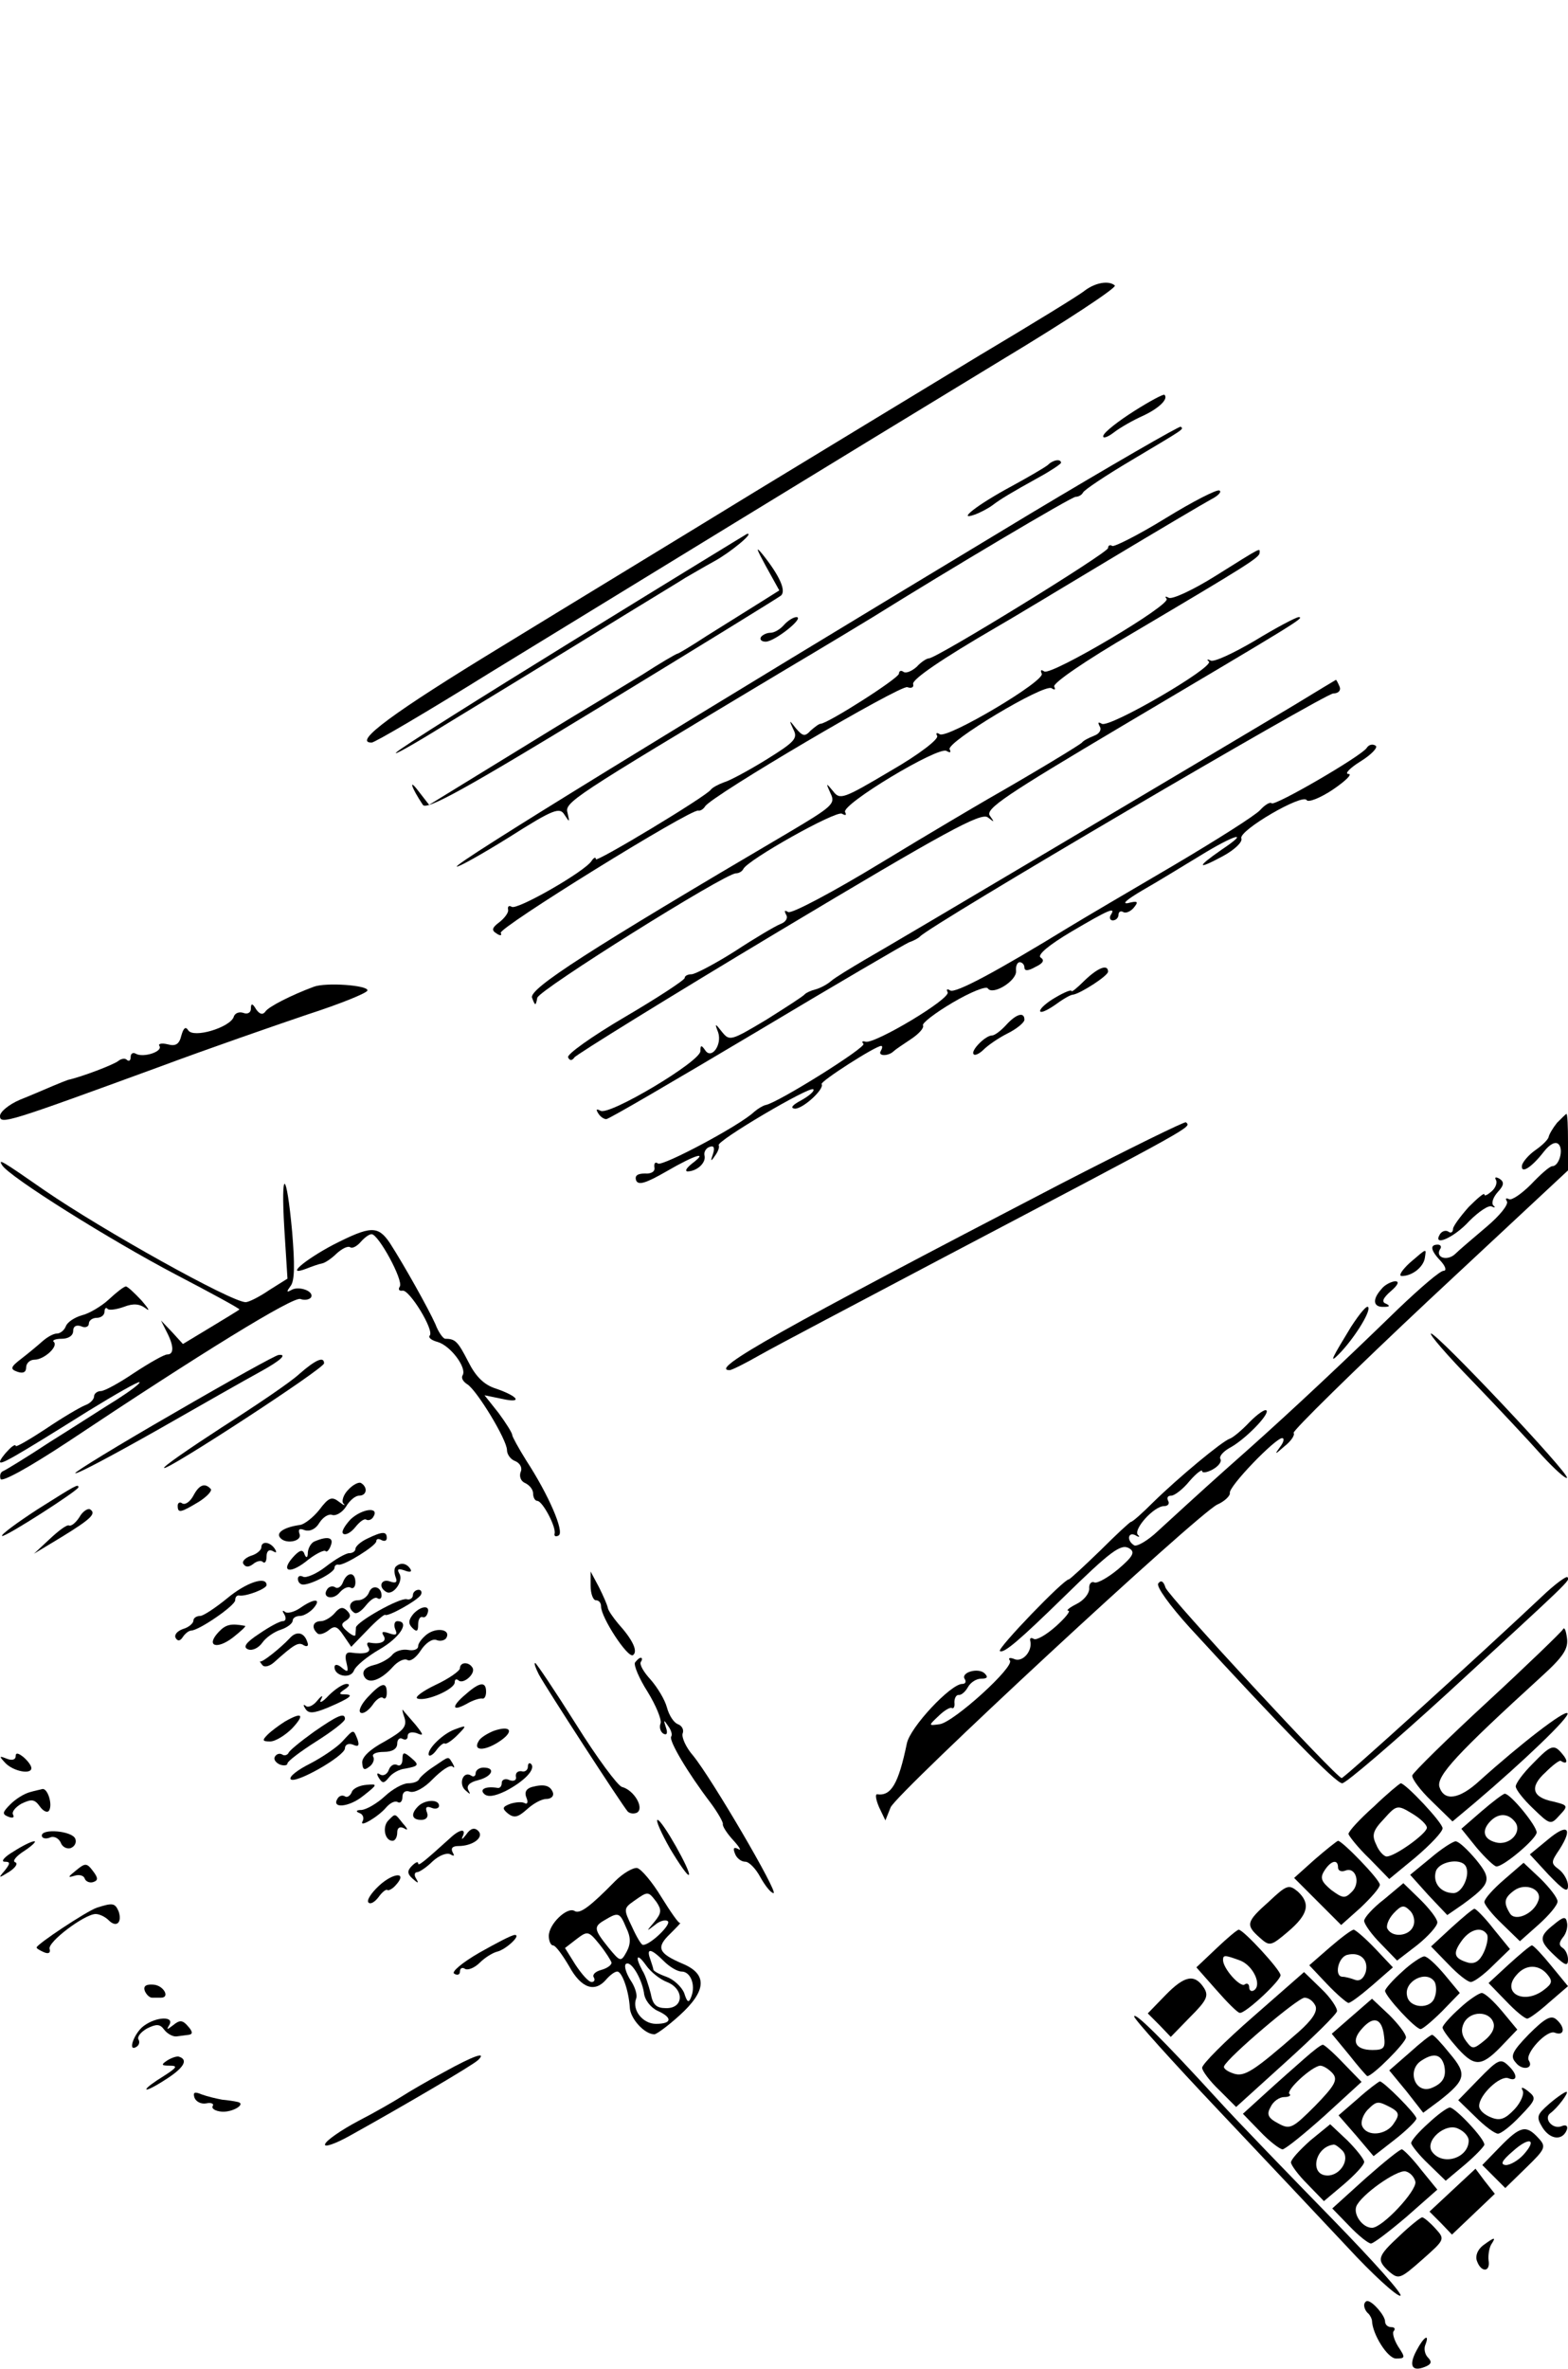 <?xml version="1.0" standalone="no"?>
<!DOCTYPE svg PUBLIC "-//W3C//DTD SVG 20010904//EN"
 "http://www.w3.org/TR/2001/REC-SVG-20010904/DTD/svg10.dtd">
<svg version="1.0" xmlns="http://www.w3.org/2000/svg"
 width="300pt" height="453pt" viewBox="0 0 300 453"
 preserveAspectRatio="xMidYMid meet">
<g transform="translate(0,453) scale(0.1,-0.1)"
fill="#000000" stroke="none">
<path d="M2075 3974 c-11 -9 -101 -64 -200 -123 -99 -60 -292 -177 -430 -261
-137 -84 -356 -217 -485 -296 -207 -126 -286 -184 -249 -184 6 0 108 60 227
134 255 156 666 408 979 598 123 74 220 138 216 142 -11 10 -37 6 -58 -10z"/>
<path d="M2170 3744 c-30 -19 -57 -40 -59 -47 -2 -6 7 -4 20 6 13 10 38 24 56
32 30 14 49 32 41 40 -2 2 -28 -12 -58 -31z"/>
<path d="M1970 3547 c-675 -407 -1102 -669 -1096 -674 2 -2 47 23 100 56 85
54 97 58 106 43 10 -15 10 -15 6 3 -6 21 2 26 404 267 91 54 172 103 180 108
146 91 380 230 388 230 6 0 12 4 14 8 2 5 44 33 93 62 104 62 100 59 94 64 -2
2 -132 -73 -289 -167z"/>
<path d="M2005 3641 c-6 -5 -37 -23 -70 -41 -65 -35 -106 -67 -70 -54 11 4 26
12 34 18 16 12 34 23 90 54 22 12 41 25 41 27 0 8 -15 6 -25 -4z"/>
<path d="M2230 3539 c-52 -32 -98 -55 -102 -53 -4 3 -8 1 -8 -4 0 -9 -328
-211 -343 -211 -4 0 -15 -7 -23 -16 -9 -8 -20 -13 -25 -10 -5 4 -9 2 -9 -3 0
-9 -137 -96 -150 -96 -3 0 -11 -6 -19 -13 -11 -12 -15 -11 -28 4 -13 17 -14
17 -5 -2 9 -17 2 -24 -51 -57 -34 -21 -71 -41 -82 -44 -11 -4 -22 -10 -25 -14
-9 -13 -220 -140 -220 -133 0 5 -4 3 -8 -3 -12 -20 -143 -95 -153 -88 -5 3 -8
1 -7 -5 2 -5 -6 -16 -16 -24 -15 -11 -16 -16 -6 -22 7 -5 11 -4 8 1 -6 9 364
238 378 234 4 -1 10 3 13 8 12 20 374 233 387 228 8 -3 13 0 11 6 -2 9 55 48
160 109 23 13 119 71 214 128 95 57 183 109 196 116 14 7 21 15 16 17 -4 3
-51 -21 -103 -53z"/>
<path d="M1098 3306 c-180 -111 -333 -207 -340 -215 -7 -7 34 16 92 52 108 66
186 113 350 214 52 32 102 62 111 68 9 5 34 20 56 32 31 17 78 56 62 52 -2 -1
-151 -92 -331 -203z"/>
<path d="M1465 3448 l26 -47 -43 -27 c-24 -15 -67 -42 -96 -60 -29 -19 -54
-34 -56 -34 -2 0 -33 -18 -67 -40 -35 -21 -82 -50 -104 -63 -22 -13 -99 -60
-172 -105 l-132 -81 -21 27 c-19 25 -13 6 9 -27 7 -11 81 30 342 189 184 112
338 207 343 211 11 9 -3 39 -35 79 -14 17 -12 11 6 -22z"/>
<path d="M2326 3429 c-43 -27 -84 -46 -90 -42 -6 3 -8 3 -4 -2 10 -11 -220
-147 -234 -139 -6 4 -8 3 -5 -4 9 -13 -180 -125 -195 -116 -6 4 -8 2 -5 -3 4
-6 -35 -36 -89 -67 -91 -54 -97 -56 -110 -39 -14 17 -14 16 -5 -4 10 -20 4
-25 -82 -76 -379 -223 -496 -298 -489 -315 6 -16 7 -16 10 0 3 15 359 238 380
238 6 0 12 4 14 8 7 17 178 113 189 106 7 -4 9 -3 6 3 -9 14 179 127 194 117
7 -4 9 -3 6 3 -8 13 180 126 195 117 6 -4 8 -3 5 3 -4 6 60 50 151 103 218
129 242 144 242 153 0 9 7 13 -84 -44z"/>
<path d="M1500 3335 c-7 -8 -18 -15 -26 -15 -7 0 -15 -4 -18 -8 -3 -5 1 -9 9
-9 17 0 75 46 59 47 -6 0 -17 -7 -24 -15z"/>
<path d="M2401 3305 c-41 -24 -79 -42 -85 -38 -6 3 -8 2 -3 -2 10 -11 -191
-128 -205 -119 -7 4 -8 3 -4 -5 4 -6 0 -14 -11 -18 -10 -4 -20 -9 -23 -13 -5
-5 -89 -56 -180 -108 -19 -11 -111 -65 -203 -121 -92 -56 -173 -99 -179 -95
-7 4 -8 3 -4 -5 4 -6 0 -14 -11 -18 -10 -4 -49 -27 -87 -52 -38 -24 -76 -44
-83 -44 -7 0 -13 -3 -13 -7 0 -4 -52 -38 -115 -75 -63 -37 -112 -72 -108 -77
3 -7 8 -6 12 0 3 5 179 114 391 241 319 191 387 228 400 218 13 -10 13 -10 4
3 -10 13 31 40 255 173 329 195 348 206 336 207 -5 0 -43 -20 -84 -45z"/>
<path d="M2475 3181 c-169 -101 -772 -459 -820 -486 -27 -16 -57 -34 -65 -41
-8 -7 -22 -14 -30 -16 -8 -2 -17 -6 -20 -9 -3 -4 -36 -25 -74 -49 -67 -40 -70
-41 -84 -24 -14 18 -15 18 -8 0 8 -24 -13 -53 -25 -34 -7 10 -9 10 -9 -2 0
-20 -175 -124 -191 -114 -8 4 -9 3 -5 -4 4 -7 11 -12 16 -12 5 0 133 75 286
166 152 91 284 168 293 172 9 3 18 8 21 11 16 20 775 465 791 465 10 0 15 6
12 13 -3 7 -6 13 -7 13 0 0 -37 -22 -81 -49z"/>
<path d="M2615 3100 c-9 -15 -176 -112 -182 -106 -3 3 -13 -3 -22 -13 -9 -10
-83 -57 -166 -106 -82 -48 -172 -101 -200 -118 -137 -84 -217 -127 -227 -121
-6 4 -8 2 -5 -3 8 -12 -140 -100 -157 -95 -6 2 -8 0 -4 -4 7 -6 -164 -113
-187 -117 -5 -1 -15 -7 -22 -13 -27 -26 -174 -104 -184 -99 -5 4 -8 1 -7 -7 2
-8 -6 -13 -18 -12 -14 0 -20 -4 -17 -13 4 -10 18 -6 58 17 55 32 82 40 49 15
-10 -8 -14 -14 -9 -15 18 0 36 16 33 30 -2 7 3 15 10 17 8 3 10 -2 6 -14 -5
-14 -4 -15 4 -3 6 8 9 17 7 20 -5 8 175 114 181 107 3 -3 -7 -12 -23 -21 -17
-9 -22 -15 -12 -16 16 0 57 38 51 47 -3 5 103 73 114 73 3 0 2 -5 -1 -10 -6
-10 15 -10 25 0 3 3 18 13 33 23 15 10 25 21 23 26 -3 4 23 24 57 44 34 20 64
32 67 27 9 -14 55 14 54 33 -1 9 2 17 7 17 5 0 9 -5 9 -10 0 -7 7 -7 21 1 15
7 18 13 10 18 -7 5 16 24 58 49 73 43 87 49 76 32 -3 -5 -1 -10 4 -10 6 0 11
5 11 11 0 5 4 8 9 5 5 -3 14 1 20 8 10 12 8 14 -11 9 -13 -2 0 8 27 24 28 16
77 46 110 66 68 42 99 50 42 12 -49 -34 -47 -39 3 -12 22 12 38 27 35 34 -5
15 117 86 125 73 3 -5 26 4 50 20 25 17 38 30 30 30 -8 0 2 11 23 24 21 13 34
27 29 30 -6 4 -13 2 -17 -4z"/>
<path d="M2075 2655 c-14 -14 -25 -23 -25 -20 0 3 -13 -2 -30 -12 -16 -9 -30
-21 -30 -26 0 -5 12 0 28 11 15 11 30 20 35 20 14 2 67 36 67 44 0 15 -19 8
-45 -17z"/>
<path d="M600 2643 c-43 -16 -86 -38 -92 -47 -5 -7 -11 -6 -18 4 -7 12 -10 12
-10 1 0 -7 -6 -11 -14 -8 -8 3 -17 0 -19 -8 -8 -20 -77 -41 -87 -25 -5 8 -9 4
-13 -10 -4 -17 -11 -21 -26 -17 -12 3 -19 1 -16 -3 7 -11 -31 -23 -45 -15 -5
3 -10 1 -10 -6 0 -7 -3 -9 -7 -6 -3 4 -11 3 -17 -2 -9 -7 -69 -30 -96 -36 -3
-1 -16 -6 -30 -12 -14 -6 -42 -18 -62 -26 -21 -9 -38 -23 -38 -31 0 -17 15
-12 305 94 94 35 221 79 283 100 62 20 114 41 115 46 2 10 -80 16 -103 7z"/>
<path d="M1925 2570 c-10 -11 -22 -20 -27 -20 -13 0 -42 -30 -35 -36 2 -3 11
1 19 9 8 8 28 22 46 31 18 9 32 21 32 26 0 16 -16 11 -35 -10z"/>
<path d="M2979 2383 c-8 -10 -15 -22 -16 -27 -1 -5 -12 -16 -25 -25 -13 -9
-24 -22 -26 -29 -3 -18 18 -5 42 26 11 14 22 20 28 14 10 -10 1 -42 -12 -42
-5 0 -23 -16 -41 -35 -18 -18 -37 -31 -42 -28 -6 3 -7 1 -4 -4 4 -6 -14 -28
-39 -49 -26 -22 -53 -45 -60 -52 -15 -14 -38 -7 -29 9 4 5 1 9 -4 9 -16 0 -14
-11 6 -32 9 -10 11 -18 5 -18 -7 0 -45 -33 -86 -72 -107 -104 -202 -193 -286
-268 -70 -62 -92 -82 -175 -158 -19 -18 -40 -30 -45 -27 -15 9 -12 27 3 19 6
-4 9 -3 4 1 -9 11 31 55 50 55 8 0 11 5 8 10 -3 6 -1 10 6 10 6 0 22 12 35 28
13 15 24 23 24 19 0 -4 9 -3 20 3 11 6 18 15 15 20 -3 5 5 14 17 21 29 15 78
65 71 72 -3 3 -17 -7 -32 -22 -15 -16 -32 -30 -38 -32 -15 -5 -99 -75 -146
-121 -21 -21 -40 -38 -43 -38 -2 0 -29 -25 -59 -55 -31 -30 -58 -55 -60 -55
-10 0 -137 -132 -132 -137 7 -6 40 23 121 102 92 90 111 104 127 94 11 -7 7
-15 -21 -39 -19 -16 -40 -28 -46 -26 -6 3 -11 -3 -10 -12 0 -9 -10 -22 -24
-29 -14 -7 -21 -13 -16 -13 5 0 -5 -13 -24 -30 -18 -16 -37 -27 -42 -24 -5 3
-8 2 -7 -3 5 -19 -13 -41 -29 -36 -9 4 -14 3 -10 -2 11 -11 -107 -118 -134
-122 -22 -3 -22 -3 -3 15 11 11 23 18 26 16 4 -2 6 3 5 11 0 7 3 14 8 14 5 -1
13 6 18 15 5 9 16 16 25 16 12 0 14 3 7 10 -12 12 -47 2 -38 -11 3 -5 1 -9 -5
-9 -22 0 -100 -83 -106 -114 -16 -77 -30 -101 -57 -97 -4 0 -2 -11 4 -25 l12
-25 10 25 c13 29 586 560 625 579 14 6 25 17 24 22 -3 12 87 105 100 105 5 0
3 -8 -4 -17 -11 -15 -10 -15 8 1 13 10 21 22 18 26 -2 4 115 119 260 255 l265
247 0 54 c0 30 -1 54 -3 54 -1 0 -9 -8 -18 -17z"/>
<path d="M2029 2266 c-537 -279 -674 -356 -633 -356 4 0 30 13 58 29 28 16
182 97 341 181 500 263 484 254 474 264 -2 2 -110 -51 -240 -118z"/>
<path d="M4 2302 c13 -22 208 -144 332 -209 69 -36 124 -66 122 -67 -2 -2 -27
-17 -55 -34 l-53 -32 -21 23 -21 22 11 -22 c14 -27 14 -43 1 -43 -6 0 -34 -16
-63 -35 -28 -19 -57 -35 -64 -35 -7 0 -13 -5 -13 -10 0 -6 -8 -14 -17 -17 -10
-4 -44 -24 -75 -45 -32 -21 -58 -36 -58 -33 0 4 -7 0 -15 -9 -8 -8 -15 -18
-15 -21 0 -7 22 5 169 97 52 32 96 57 98 55 2 -2 -18 -17 -43 -33 -26 -16 -83
-53 -128 -81 -44 -29 -85 -54 -90 -56 -5 -2 -7 -8 -5 -15 2 -7 53 21 129 71
252 168 432 279 445 273 8 -3 17 -1 20 3 7 12 -24 23 -38 14 -9 -5 -9 -3 -1 8
8 10 8 42 3 103 -11 120 -22 124 -15 6 l6 -95 -35 -22 c-19 -13 -39 -23 -45
-23 -27 0 -273 137 -385 214 -82 57 -89 61 -81 48z"/>
<path d="M2862 2274 c3 -5 0 -15 -8 -22 -8 -7 -14 -10 -14 -6 0 4 -13 -7 -30
-24 -16 -18 -30 -37 -30 -42 0 -6 -4 -9 -9 -5 -5 3 -12 1 -16 -5 -15 -25 27
-7 56 25 18 18 37 31 43 28 6 -3 8 -2 3 2 -4 5 0 16 9 26 12 13 12 19 3 25 -7
4 -10 3 -7 -2z"/>
<path d="M638 2150 c-55 -29 -94 -62 -52 -46 10 4 24 9 30 10 6 1 19 10 28 19
10 9 21 15 26 12 4 -3 13 2 20 10 7 8 16 15 21 15 13 0 61 -88 54 -100 -4 -6
-1 -9 5 -8 13 3 62 -77 52 -86 -3 -4 4 -9 15 -12 25 -7 57 -50 48 -64 -3 -5 1
-12 9 -17 18 -11 76 -106 76 -126 0 -8 7 -18 16 -21 9 -4 14 -13 10 -21 -3 -9
1 -18 9 -21 8 -4 15 -12 15 -20 0 -8 4 -14 8 -14 10 0 37 -51 33 -63 -1 -5 3
-6 8 -3 11 7 -19 77 -62 143 -15 24 -27 46 -27 49 0 4 -12 23 -26 42 l-27 34
34 -7 c40 -9 31 5 -13 20 -22 7 -38 23 -52 51 -20 39 -25 44 -44 44 -4 0 -13
12 -19 28 -14 31 -60 113 -87 155 -23 34 -37 33 -108 -3z"/>
<path d="M2697 2115 c-15 -14 -22 -25 -15 -25 20 0 41 17 44 34 3 20 5 20 -29
-9z"/>
<path d="M2643 2065 c-18 -20 -16 -35 5 -34 11 0 12 2 4 6 -9 3 -7 10 9 24 14
12 17 19 8 19 -8 -1 -20 -7 -26 -15z"/>
<path d="M208 2045 c-14 -13 -38 -27 -51 -30 -14 -4 -28 -13 -31 -21 -3 -8
-11 -14 -17 -14 -7 0 -19 -7 -28 -15 -9 -8 -27 -23 -40 -33 -21 -16 -22 -20
-8 -25 11 -4 17 -1 17 8 0 8 7 15 16 15 18 0 46 25 37 34 -4 3 3 6 15 6 13 0
22 6 22 15 0 9 6 12 15 9 8 -4 15 -1 15 5 0 6 7 11 15 11 8 0 15 5 15 12 0 6
3 9 6 5 3 -3 17 -1 31 4 18 7 30 6 42 -3 9 -7 5 0 -8 15 -14 15 -27 27 -30 27
-4 0 -18 -11 -33 -25z"/>
<path d="M2585 1993 c-36 -59 -43 -72 -24 -53 28 28 61 80 57 90 -2 6 -16 -11
-33 -37z"/>
<path d="M2818 1888 c49 -51 108 -114 132 -141 24 -26 45 -45 48 -43 6 7 -248
276 -260 276 -5 0 31 -42 80 -92z"/>
<path d="M333 1828 c-106 -61 -191 -113 -189 -115 2 -3 73 35 158 83 84 48
172 98 196 111 40 22 52 34 35 32 -5 0 -95 -50 -200 -111z"/>
<path d="M573 1903 c-17 -16 -84 -61 -148 -102 -63 -41 -114 -76 -111 -78 5
-6 306 190 306 200 0 14 -16 7 -47 -20z"/>
<path d="M666 1681 c-9 -9 -13 -22 -9 -26 5 -5 1 -4 -8 3 -14 11 -20 9 -38
-15 -12 -15 -29 -28 -37 -29 -29 -4 -45 -14 -39 -23 9 -15 44 -9 38 6 -3 9 0
11 10 7 10 -3 21 2 28 14 7 11 18 18 25 15 7 -2 19 5 26 16 7 12 18 21 25 21
15 0 17 16 4 24 -4 3 -16 -3 -25 -13z"/>
<path d="M72 1644 c-40 -26 -71 -49 -68 -51 4 -4 146 87 146 93 0 7 -5 4 -78
-42z"/>
<path d="M370 1670 c-6 -11 -15 -18 -21 -15 -5 4 -9 1 -9 -4 0 -15 5 -14 40 7
16 10 27 22 23 25 -11 12 -22 8 -33 -13z"/>
<path d="M152 1629 c-7 -11 -16 -18 -20 -16 -4 2 -20 -10 -37 -26 l-30 -28 53
32 c57 35 67 45 54 53 -4 2 -14 -4 -20 -15z"/>
<path d="M671 1625 c-12 -13 -19 -25 -14 -28 5 -3 15 3 23 13 8 10 17 17 21
14 4 -2 10 0 13 5 13 20 -20 17 -43 -4z"/>
<path d="M703 1588 c-13 -6 -23 -15 -23 -20 0 -4 -5 -8 -12 -8 -6 0 -26 -11
-45 -26 -18 -14 -38 -22 -43 -19 -6 3 -10 1 -10 -4 0 -6 4 -11 10 -11 16 0 60
23 60 32 0 4 3 7 8 6 10 -2 72 36 72 45 0 5 5 5 10 2 6 -3 10 -1 10 4 0 13 -8
13 -37 -1z"/>
<path d="M603 1583 c-7 -2 -13 -12 -14 -21 0 -11 -3 -12 -6 -5 -3 10 -8 10
-19 -1 -28 -29 -13 -38 20 -13 18 15 36 24 39 21 2 -3 7 2 10 11 6 15 -6 18
-30 8z"/>
<path d="M500 1571 c0 -5 -9 -13 -20 -16 -11 -4 -18 -11 -14 -16 4 -6 10 -6
18 0 7 6 16 8 19 4 4 -3 7 1 7 11 0 10 5 14 12 10 7 -4 8 -3 4 4 -9 14 -26 16
-26 3z"/>
<path d="M757 1534 c-3 -3 -3 -12 0 -20 4 -10 0 -12 -11 -8 -17 6 -23 -11 -7
-20 13 -8 34 21 25 35 -5 9 -2 10 10 6 10 -4 15 -3 11 3 -7 11 -19 13 -28 4z"/>
<path d="M656 1504 c-3 -8 -10 -13 -15 -9 -5 3 -12 1 -15 -4 -11 -16 11 -22
24 -6 7 8 16 12 21 9 5 -3 9 2 9 10 0 21 -16 21 -24 0z"/>
<path d="M1130 1498 c0 -16 5 -28 10 -28 6 0 10 -5 10 -12 0 -21 51 -99 61
-93 10 7 0 29 -28 60 -10 12 -19 25 -20 30 -1 6 -9 24 -17 40 l-16 30 0 -27z"/>
<path d="M2950 1477 c-119 -112 -378 -347 -383 -347 -10 0 -330 346 -337 364
-4 13 -9 15 -14 8 -4 -6 22 -42 60 -84 179 -195 280 -298 292 -298 7 0 97 77
200 171 236 217 237 217 231 223 -2 3 -25 -14 -49 -37z"/>
<path d="M435 1474 c-22 -18 -46 -34 -52 -34 -7 0 -13 -4 -13 -9 0 -5 -9 -13
-20 -16 -11 -4 -17 -11 -14 -17 4 -7 9 -6 14 2 4 6 11 12 16 12 16 1 84 48 84
58 0 6 3 10 8 9 13 -2 52 13 52 20 0 18 -39 5 -75 -25z"/>
<path d="M706 1485 c-3 -8 -12 -15 -21 -15 -16 0 -21 -15 -7 -24 5 -3 14 4 22
14 8 10 17 17 22 14 4 -3 8 -1 8 5 0 17 -18 22 -24 6z"/>
<path d="M790 1480 c0 -6 -6 -10 -12 -8 -14 3 -95 -43 -97 -54 0 -5 -1 -11 -1
-14 0 -4 -7 -1 -15 6 -13 11 -13 15 -3 21 9 6 10 11 2 19 -8 8 -14 7 -24 -5
-7 -8 -19 -15 -26 -15 -15 0 -19 -12 -7 -23 3 -4 13 -1 21 5 12 10 17 9 29 -9
l15 -22 31 32 c17 18 33 31 34 29 5 -4 61 27 68 38 3 5 1 10 -4 10 -6 0 -11
-5 -11 -10z"/>
<path d="M574 1455 c-12 -8 -25 -11 -29 -7 -5 4 -5 1 -1 -5 4 -7 3 -13 -3 -13
-6 0 -26 -11 -45 -24 -26 -17 -32 -26 -21 -30 8 -3 20 3 27 13 7 10 23 21 36
25 12 4 22 12 22 17 0 5 6 9 14 9 7 0 19 7 26 15 16 19 1 19 -26 0z"/>
<path d="M791 1444 c-10 -12 -10 -19 -2 -27 8 -8 11 -7 11 6 0 9 3 16 8 15 4
-2 8 1 10 7 6 16 -12 15 -27 -1z"/>
<path d="M418 1409 c-25 -27 -3 -34 28 -10 15 12 25 21 23 22 -27 5 -37 3 -51
-12z"/>
<path d="M756 1415 c5 -11 2 -13 -12 -8 -12 4 -15 3 -10 -5 7 -11 -6 -17 -27
-13 -5 1 -6 -3 -2 -9 6 -10 -7 -14 -34 -10 -9 1 -12 -5 -8 -20 4 -17 3 -19 -9
-9 -8 7 -14 7 -14 1 0 -17 30 -23 37 -7 3 9 25 27 49 41 40 23 59 54 34 54 -5
0 -7 -7 -4 -15z"/>
<path d="M817 1405 c-9 -7 -17 -17 -17 -23 0 -6 -9 -9 -19 -7 -11 2 -25 -2
-31 -10 -6 -7 -22 -16 -35 -19 -16 -4 -22 -11 -19 -20 7 -18 32 -10 56 17 9
10 21 16 27 13 6 -4 17 4 26 18 9 14 22 23 30 20 7 -3 16 -1 19 4 9 16 -18 21
-37 7z"/>
<path d="M2990 1414 c-3 -5 -68 -68 -145 -139 -77 -71 -141 -134 -143 -140 -1
-6 15 -28 37 -49 l40 -39 43 36 c93 79 183 165 177 171 -6 6 -89 -58 -168
-129 -39 -36 -68 -40 -77 -12 -6 21 34 64 194 210 43 39 53 54 50 75 -2 15 -5
22 -8 16z"/>
<path d="M554 1397 c-18 -19 -52 -46 -56 -44 -2 1 0 -2 4 -7 4 -5 14 -2 22 5
38 34 47 40 57 33 7 -4 10 -1 7 6 -6 19 -21 22 -34 7z"/>
<path d="M1215 1351 c-3 -5 8 -31 24 -56 16 -26 27 -53 25 -60 -3 -7 -1 -16 5
-20 7 -4 9 1 5 12 -5 15 -4 15 4 3 6 -8 9 -17 6 -21 -4 -8 31 -68 76 -127 14
-19 24 -37 23 -40 -1 -4 8 -18 20 -31 12 -13 16 -21 10 -17 -9 5 -11 2 -7 -8
3 -9 12 -16 20 -16 7 0 20 -13 29 -30 9 -16 20 -30 25 -30 10 0 -118 219 -154
263 -14 16 -22 35 -20 42 3 7 -1 15 -9 18 -8 3 -17 17 -21 32 -4 15 -18 38
-31 53 -13 14 -22 29 -19 34 3 4 3 8 0 8 -3 0 -7 -4 -11 -9z"/>
<path d="M880 1340 c0 -5 -21 -20 -47 -32 -25 -12 -41 -24 -34 -26 17 -6 71
18 71 31 0 6 3 7 7 4 9 -9 34 13 27 24 -7 12 -24 11 -24 -1z"/>
<path d="M1031 1328 c14 -26 158 -248 170 -262 4 -4 12 -5 18 -2 14 9 -6 43
-29 49 -8 2 -48 56 -88 120 -41 65 -76 117 -78 117 -3 0 1 -10 7 -22z"/>
<path d="M629 1288 c-12 -13 -19 -16 -15 -8 5 9 2 9 -7 -2 -8 -10 -18 -14 -22
-10 -5 4 -5 1 -1 -5 6 -10 15 -10 44 2 42 18 51 25 31 25 -11 0 -11 2 1 10 9
6 10 10 3 10 -7 0 -22 -10 -34 -22z"/>
<path d="M703 1284 c-12 -13 -18 -26 -13 -29 5 -3 15 4 23 15 7 11 17 17 20
13 4 -3 7 1 7 10 0 22 -10 20 -37 -9z"/>
<path d="M892 1291 c-29 -24 -28 -35 1 -19 12 7 25 11 30 10 4 -1 7 5 7 13 0
20 -12 19 -38 -4z"/>
<path d="M774 1245 c5 -17 -3 -25 -38 -45 -28 -15 -44 -30 -43 -41 1 -13 4
-15 14 -7 7 5 10 14 7 19 -3 5 6 9 20 9 17 0 26 6 26 16 0 8 5 12 10 9 6 -3
10 -1 10 5 0 7 7 9 17 6 14 -6 14 -4 -2 16 -11 13 -22 25 -24 28 -2 3 -1 -4 3
-15z"/>
<path d="M545 1238 c-11 -7 -26 -18 -33 -25 -11 -11 -10 -13 5 -13 10 0 29 12
42 25 25 27 19 32 -14 13z"/>
<path d="M600 1218 c-25 -18 -47 -36 -48 -40 -2 -4 -8 -6 -12 -3 -5 3 -11 1
-14 -4 -3 -5 1 -11 9 -15 8 -3 15 -2 15 2 0 4 25 23 55 42 30 19 55 38 55 43
0 13 -14 7 -60 -25z"/>
<path d="M870 1223 c-22 -8 -50 -35 -50 -47 0 -6 7 -3 14 6 7 10 15 16 17 14
2 -2 13 5 23 15 20 20 20 21 -4 12z"/>
<path d="M944 1220 c-12 -5 -25 -13 -28 -19 -12 -19 10 -20 38 -2 31 20 24 33
-10 21z"/>
<path d="M655 1200 c-10 -11 -38 -30 -61 -42 -24 -12 -41 -25 -38 -30 7 -11
104 44 104 59 0 7 7 10 15 7 11 -5 13 -2 9 10 -8 20 -7 20 -29 -4z"/>
<path d="M2932 1157 c-18 -18 -32 -37 -32 -43 0 -6 15 -25 33 -42 33 -32 34
-32 51 -13 17 18 16 19 -12 26 -41 8 -46 28 -15 56 13 13 26 23 29 22 12 -8
15 -1 4 12 -17 21 -22 19 -58 -18z"/>
<path d="M30 1172 c0 -7 -7 -9 -17 -5 -15 6 -15 5 -3 -8 15 -16 50 -23 50 -10
0 5 -7 14 -15 21 -10 8 -15 9 -15 2z"/>
<path d="M770 1166 c0 -10 -5 -14 -10 -11 -6 3 -13 -1 -16 -9 -3 -9 -11 -13
-17 -9 -6 4 -7 1 -2 -7 7 -11 10 -10 19 1 6 8 20 16 31 17 27 5 28 7 10 22
-12 10 -15 10 -15 -4z"/>
<path d="M830 1152 c-14 -9 -26 -20 -28 -24 -2 -5 -12 -8 -21 -8 -10 0 -30
-11 -45 -25 -15 -14 -35 -25 -44 -26 -11 0 -12 -3 -4 -6 6 -2 9 -9 6 -15 -9
-15 30 8 45 26 8 9 17 13 22 10 5 -3 9 2 9 10 0 9 6 13 14 10 9 -3 28 7 44 24
17 17 33 28 38 24 4 -4 4 -1 0 6 -9 14 -5 15 -36 -6z"/>
<path d="M1010 1152 c0 -7 -6 -11 -12 -9 -7 1 -12 -3 -11 -10 2 -7 -4 -10 -12
-7 -8 4 -15 1 -15 -5 0 -6 -3 -10 -7 -10 -23 4 -36 -2 -27 -11 7 -7 20 -5 41
5 35 18 59 42 49 52 -3 3 -6 1 -6 -5z"/>
<path d="M910 1139 c0 -5 -4 -8 -9 -4 -15 9 -24 -16 -11 -28 10 -9 11 -9 6 0
-4 8 2 15 19 19 27 7 34 24 10 24 -8 0 -15 -5 -15 -11z"/>
<path d="M673 1103 c-3 -7 -9 -11 -13 -8 -5 3 -11 1 -14 -4 -13 -20 22 -17 49
5 28 22 28 23 6 21 -13 -1 -26 -7 -28 -14z"/>
<path d="M1018 1113 c-11 -3 -15 -10 -11 -20 4 -9 2 -14 -3 -11 -5 3 -17 2
-27 -1 -16 -6 -17 -9 -5 -19 12 -9 19 -7 36 8 12 11 28 20 37 20 9 0 15 5 13
12 -5 14 -17 17 -40 11z"/>
<path d="M2628 1075 c-27 -24 -48 -47 -48 -52 1 -4 18 -26 40 -47 l38 -39 51
42 c28 24 51 48 51 55 0 11 -71 86 -80 86 -3 -1 -26 -20 -52 -45z m102 -40 c0
-11 -61 -55 -77 -55 -5 0 -15 10 -20 23 -9 18 -6 27 15 49 24 27 26 27 54 10
15 -9 28 -21 28 -27z"/>
<path d="M57 1103 c-11 -3 -27 -13 -37 -23 -16 -16 -16 -19 -4 -24 8 -3 12 -2
9 4 -3 5 4 14 16 21 19 9 25 9 35 -5 7 -10 15 -13 18 -8 7 12 -3 43 -13 41 -3
-1 -14 -3 -24 -6z"/>
<path d="M2834 1066 l-38 -33 29 -36 c17 -20 34 -36 38 -36 13 -1 77 53 77 65
0 13 -50 74 -61 74 -3 0 -23 -15 -45 -34z m64 -19 c16 -19 -9 -47 -36 -40 -24
6 -28 23 -10 41 15 15 33 15 46 -1z"/>
<path d="M800 1076 c-15 -15 -12 -26 6 -26 10 0 14 6 11 14 -4 10 -1 13 9 9 7
-3 14 -1 14 4 0 13 -27 12 -40 -1z"/>
<path d="M743 1049 c-12 -12 -7 -39 8 -39 5 0 9 7 9 16 0 9 5 12 13 8 8 -5 8
-2 -2 9 -16 20 -14 20 -28 6z"/>
<path d="M1282 995 c18 -30 34 -53 36 -50 5 5 -51 105 -60 105 -4 0 7 -25 24
-55z"/>
<path d="M892 1022 c-7 -9 -10 -11 -7 -4 8 16 -5 15 -24 -3 -52 -47 -61 -54
-61 -48 0 4 -5 2 -12 -5 -9 -9 -9 -15 1 -24 11 -10 13 -10 7 0 -4 6 -3 12 2
12 4 0 18 9 30 21 12 11 27 17 34 13 7 -4 8 -3 4 4 -4 8 0 12 11 12 28 0 50
17 38 29 -7 7 -15 5 -23 -7z"/>
<path d="M2961 1012 l-34 -28 36 -39 c29 -30 37 -35 37 -21 0 10 -8 24 -17 31
-16 12 -16 14 1 39 26 41 15 50 -23 18z"/>
<path d="M80 1020 c0 -5 7 -7 15 -4 8 4 17 -1 21 -9 3 -9 12 -13 19 -11 8 3
12 11 9 18 -6 15 -64 20 -64 6z"/>
<path d="M25 989 c-17 -10 -24 -19 -16 -19 11 0 11 -3 0 -17 -13 -15 -12 -15
9 -2 12 8 17 16 11 18 -6 2 2 12 18 22 15 10 24 19 18 18 -5 0 -23 -9 -40 -20z"/>
<path d="M2515 974 l-39 -35 45 -45 45 -45 37 33 c20 19 37 38 37 44 0 10 -72
84 -80 84 -3 -1 -23 -17 -45 -36z m45 -15 c0 -6 6 -9 14 -6 20 8 30 -24 12
-41 -13 -13 -17 -12 -39 4 -19 16 -22 23 -13 37 12 19 26 23 26 6z"/>
<path d="M2737 977 l-39 -32 35 -39 36 -38 29 20 c55 40 57 48 26 86 -16 19
-33 35 -39 35 -5 0 -27 -14 -48 -32z m67 -15 c10 -16 -6 -52 -23 -52 -24 0
-40 19 -34 41 5 19 47 27 57 11z"/>
<path d="M145 953 c-15 -12 -16 -14 -3 -10 9 3 18 1 20 -5 2 -6 10 -9 16 -7
10 3 10 8 0 21 -12 16 -15 16 -33 1z"/>
<path d="M2878 936 c-21 -18 -38 -37 -38 -43 0 -5 15 -24 34 -42 l34 -33 36
32 c20 18 36 37 36 44 0 7 -15 26 -32 43 l-33 31 -37 -32z m65 -41 c-9 -25
-44 -40 -54 -24 -13 21 -11 30 8 44 22 16 55 2 46 -20z"/>
<path d="M1177 933 c-48 -49 -68 -64 -78 -57 -14 8 -49 -25 -49 -48 0 -10 4
-18 8 -18 5 0 18 -18 31 -40 23 -42 49 -51 71 -25 7 8 16 15 21 15 9 0 22 -36
24 -69 1 -21 28 -51 47 -51 4 0 26 16 48 36 52 47 54 79 6 99 -47 20 -51 31
-24 57 13 13 22 22 19 21 -2 -2 -18 21 -36 50 -17 28 -38 53 -46 55 -8 1 -27
-10 -42 -25z m79 -40 c10 -15 10 -21 -4 -38 -16 -19 -16 -19 1 -6 9 8 21 11
25 7 6 -7 -35 -46 -48 -45 -3 0 -12 15 -21 35 -16 33 -16 35 4 49 27 19 27 19
43 -2z m-58 -49 c9 -18 9 -31 1 -46 -11 -20 -12 -20 -35 8 -28 35 -29 40 -6
53 25 15 28 14 40 -15z m-28 -67 c0 -5 -9 -11 -20 -14 -11 -3 -17 -9 -14 -14
3 -5 1 -9 -4 -9 -6 0 -19 15 -31 33 l-20 32 22 17 c21 16 23 16 44 -10 12 -15
22 -31 23 -35z m100 3 c11 -11 26 -20 34 -20 17 0 27 -25 19 -47 -5 -14 -8
-13 -14 6 -5 12 -20 26 -34 31 -14 5 -25 11 -25 14 0 2 -3 11 -6 20 -8 22 2
20 26 -4z m6 -40 c33 -13 33 -50 -1 -50 -19 0 -26 6 -30 28 -4 15 -10 35 -16
44 -15 28 -10 34 7 10 9 -13 27 -27 40 -32z m-44 -20 c1 -14 13 -29 26 -35 29
-13 28 -25 -3 -25 -25 0 -46 26 -38 48 3 7 -2 23 -11 36 -8 13 -12 26 -9 30 9
9 30 -25 35 -54z"/>
<path d="M725 924 c-15 -14 -24 -28 -20 -32 4 -4 12 1 19 10 7 10 15 16 17 14
2 -2 10 2 16 9 24 26 -4 25 -32 -1z"/>
<path d="M2428 894 c-44 -39 -45 -45 -18 -69 19 -17 21 -17 54 11 39 33 44 54
19 77 -17 14 -21 13 -55 -19z"/>
<path d="M2648 898 c-21 -16 -38 -35 -38 -41 0 -6 14 -26 32 -44 l31 -32 39
30 c21 17 38 36 38 43 0 7 -15 26 -32 43 l-33 32 -37 -31z m56 -51 c-7 -19
-39 -23 -49 -6 -4 5 1 19 11 30 15 16 20 17 31 6 8 -7 11 -21 7 -30z"/>
<path d="M185 882 c-20 -7 -115 -70 -115 -76 0 -2 7 -6 14 -9 9 -4 13 -1 11 6
-5 13 67 67 88 67 7 0 18 -5 25 -12 15 -15 26 -4 19 17 -7 16 -11 17 -42 7z"/>
<path d="M2777 844 l-39 -36 33 -34 c18 -19 37 -34 43 -34 6 0 25 14 42 31
l33 32 -31 38 c-17 22 -34 39 -37 39 -3 0 -23 -17 -44 -36z m68 -13 c3 -5 0
-21 -6 -34 -8 -17 -17 -23 -30 -20 -27 8 -30 17 -13 41 16 23 39 29 49 13z"/>
<path d="M2973 850 c-29 -23 -29 -31 2 -60 20 -19 25 -20 25 -7 0 9 -5 19 -10
22 -8 5 -7 11 0 20 7 8 10 21 8 29 -2 12 -7 11 -25 -4z"/>
<path d="M2327 804 l-38 -36 38 -43 c21 -24 41 -44 45 -44 10 -2 78 61 78 72
0 10 -71 87 -80 87 -3 0 -22 -16 -43 -36z m46 -23 c25 -10 42 -47 26 -57 -5
-3 -9 0 -9 6 0 6 -4 9 -9 5 -9 -5 -41 31 -41 47 0 10 3 10 33 -1z"/>
<path d="M2544 806 l-39 -34 34 -36 c19 -20 38 -36 41 -36 4 0 24 15 46 34
l39 34 -34 36 c-19 20 -38 36 -41 36 -4 0 -24 -15 -46 -34z m69 -47 c-4 -12
-11 -18 -20 -15 -8 3 -19 6 -24 6 -17 0 -9 38 9 42 24 6 41 -9 35 -33z"/>
<path d="M917 796 c-33 -19 -54 -37 -48 -40 6 -4 11 -2 11 4 0 6 4 9 10 5 5
-3 18 2 28 12 10 10 25 19 33 21 17 4 47 32 34 32 -6 0 -36 -16 -68 -34z"/>
<path d="M2887 774 l-39 -36 33 -34 c18 -19 36 -34 41 -34 4 0 23 14 42 31
l36 31 -32 39 c-17 21 -34 39 -37 39 -3 0 -23 -17 -44 -36z m73 -19 c11 -13
10 -18 -6 -30 -39 -30 -83 -5 -52 29 17 20 42 20 58 1z"/>
<path d="M2683 760 c-18 -16 -33 -33 -33 -37 1 -11 58 -73 68 -73 4 0 23 16
41 34 l34 35 -29 35 c-16 19 -33 35 -39 35 -5 0 -25 -13 -42 -29z m62 -20 c3
-6 4 -19 0 -29 -7 -24 -49 -22 -53 3 -6 28 38 50 53 26z"/>
<path d="M2398 674 c-54 -47 -98 -91 -98 -98 0 -6 15 -26 33 -43 l32 -32 95
86 c52 47 96 90 98 97 1 6 -12 26 -30 43 l-33 32 -97 -85z m119 20 c4 -11 -7
-27 -33 -50 -86 -75 -103 -86 -124 -79 -12 4 -20 10 -18 14 7 17 141 131 154
131 8 0 17 -7 21 -16z"/>
<path d="M2230 715 l-34 -35 22 -22 22 -23 37 38 c31 31 36 40 27 55 -18 28
-37 25 -74 -13z"/>
<path d="M277 723 c3 -7 9 -13 14 -13 5 0 12 0 17 0 18 0 5 24 -15 25 -14 1
-19 -3 -16 -12z"/>
<path d="M2793 690 c-18 -16 -33 -33 -33 -37 0 -5 14 -23 30 -41 33 -36 46
-34 89 12 l24 25 -29 35 c-16 19 -33 35 -39 35 -5 0 -25 -13 -42 -29z m64 -27
c4 -10 -2 -23 -17 -35 -21 -17 -23 -17 -35 -1 -9 12 -10 23 -4 35 12 23 48 23
56 1z"/>
<path d="M2587 675 l-39 -34 33 -40 c18 -23 34 -41 35 -41 10 0 74 64 74 74 0
7 -15 26 -32 43 l-33 31 -38 -33z m61 -38 c3 -23 0 -27 -22 -27 -33 0 -42 17
-20 41 22 25 38 20 42 -14z"/>
<path d="M2170 674 c0 -5 73 -86 161 -179 89 -94 200 -212 247 -262 47 -51 93
-93 101 -93 8 0 -51 66 -131 148 -79 81 -178 183 -218 227 -106 116 -160 169
-160 159z"/>
<path d="M2925 640 c-32 -33 -36 -42 -25 -54 12 -16 35 -12 25 4 -8 13 35 60
50 53 19 -7 20 11 2 26 -10 8 -22 1 -52 -29z"/>
<path d="M275 656 c-18 -13 -32 -51 -14 -40 5 3 7 9 4 14 -3 5 4 14 16 21 18
9 25 9 33 -2 6 -8 17 -14 24 -13 6 1 17 2 23 3 8 1 8 6 -1 16 -10 12 -16 13
-28 3 -13 -10 -14 -10 -8 0 10 17 -25 16 -49 -2z"/>
<path d="M2697 605 l-39 -34 33 -40 32 -41 31 23 c51 40 53 51 20 90 -16 20
-31 36 -34 36 -3 0 -22 -15 -43 -34z m66 -24 c5 -22 -2 -35 -25 -44 -31 -11
-47 35 -18 53 23 15 37 12 43 -9z"/>
<path d="M2495 593 c-16 -14 -50 -44 -73 -65 l-44 -40 33 -34 c18 -19 38 -34
43 -34 6 1 42 30 81 65 l70 64 -35 36 c-18 19 -36 35 -39 35 -4 0 -19 -12 -36
-27z m55 -28 c10 -12 4 -23 -34 -62 -43 -43 -48 -46 -71 -33 -19 10 -22 17
-14 31 5 11 17 19 26 19 9 0 14 3 10 6 -7 7 43 53 59 54 6 0 17 -7 24 -15z"/>
<path d="M320 590 c-12 -8 -12 -10 5 -10 16 0 13 -4 -12 -20 -18 -11 -33 -22
-33 -25 0 -3 16 5 36 18 35 22 45 38 27 44 -4 2 -15 -2 -23 -7z"/>
<path d="M850 568 c-30 -16 -66 -37 -80 -46 -14 -9 -52 -31 -85 -48 -32 -17
-61 -37 -63 -44 -3 -7 19 0 49 17 99 55 234 134 244 144 17 17 -9 8 -65 -23z"/>
<path d="M2827 552 l-37 -38 33 -32 c18 -18 37 -32 43 -32 6 0 25 15 42 33 31
32 32 35 16 48 -10 8 -15 9 -11 2 4 -6 -3 -23 -15 -36 -18 -19 -28 -23 -45
-16 -13 5 -23 14 -23 22 0 21 40 59 56 53 17 -7 18 6 2 22 -17 17 -20 16 -61
-26z"/>
<path d="M2598 517 l-37 -32 34 -39 33 -39 41 32 c23 18 41 36 41 40 0 8 -63
71 -70 71 -3 -1 -22 -15 -42 -33z m63 -17 c16 -9 17 -14 6 -30 -14 -23 -52
-27 -61 -5 -3 8 2 21 10 30 18 18 20 18 45 5z"/>
<path d="M372 519 c3 -8 13 -13 23 -11 9 2 15 -1 12 -5 -3 -5 5 -10 18 -11 22
-1 48 16 28 19 -4 1 -17 3 -28 4 -11 2 -28 6 -39 10 -14 6 -17 4 -14 -6z"/>
<path d="M2964 507 c-24 -21 -25 -25 -13 -45 15 -24 39 -26 47 -4 2 7 -2 10
-11 6 -17 -6 -34 15 -21 25 14 10 37 41 31 41 -3 0 -18 -10 -33 -23z"/>
<path d="M2733 470 c-18 -16 -33 -33 -33 -38 0 -4 15 -23 33 -40 l33 -32 37
31 c20 17 37 35 37 38 0 12 -56 71 -66 71 -5 0 -24 -14 -41 -30z m77 -33 c0
-33 -48 -49 -69 -23 -18 21 25 59 50 45 11 -5 19 -15 19 -22z"/>
<path d="M2507 437 c-20 -18 -37 -36 -37 -42 0 -5 14 -24 31 -41 l32 -33 38
32 c21 18 39 37 39 43 0 5 -15 24 -32 41 l-33 31 -38 -31z m61 -19 c16 -16 -3
-48 -28 -48 -35 0 -25 54 11 59 3 1 10 -4 17 -11z"/>
<path d="M2870 425 l-34 -35 22 -22 22 -22 40 39 c37 36 39 40 23 57 -23 25
-34 23 -73 -17z m45 -15 c-10 -11 -25 -20 -34 -20 -11 1 -8 8 13 26 32 29 48
24 21 -6z"/>
<path d="M2612 364 l-63 -57 32 -33 c18 -19 37 -34 42 -34 5 0 35 23 68 51
l59 52 -31 38 c-17 22 -34 39 -37 39 -4 0 -35 -25 -70 -56z m96 -6 c3 -17 -63
-88 -83 -88 -18 0 -36 25 -30 41 9 22 77 70 94 67 9 -2 17 -11 19 -20z"/>
<path d="M2779 342 l-44 -41 22 -22 21 -22 41 39 41 39 -19 24 -18 24 -44 -41z"/>
<path d="M2678 255 c-43 -40 -45 -46 -20 -69 18 -15 21 -14 63 23 44 39 44 39
25 60 -11 12 -22 21 -25 21 -3 0 -23 -16 -43 -35z"/>
<path d="M2837 236 c-10 -8 -15 -20 -11 -30 8 -22 26 -21 22 2 -1 9 1 23 5 30
10 15 7 15 -16 -2z"/>
<path d="M2610 122 c0 -5 3 -12 8 -16 4 -4 7 -11 7 -14 1 -26 30 -72 46 -72
18 0 18 2 4 23 -8 13 -12 27 -8 30 3 4 1 7 -5 7 -7 0 -12 5 -12 11 0 11 -24
39 -34 39 -3 0 -6 -4 -6 -8z"/>
<path d="M2710 35 c-15 -28 -9 -41 16 -31 13 5 14 10 6 18 -6 6 -8 17 -5 24 9
23 -3 16 -17 -11z"/>
</g>
</svg>
